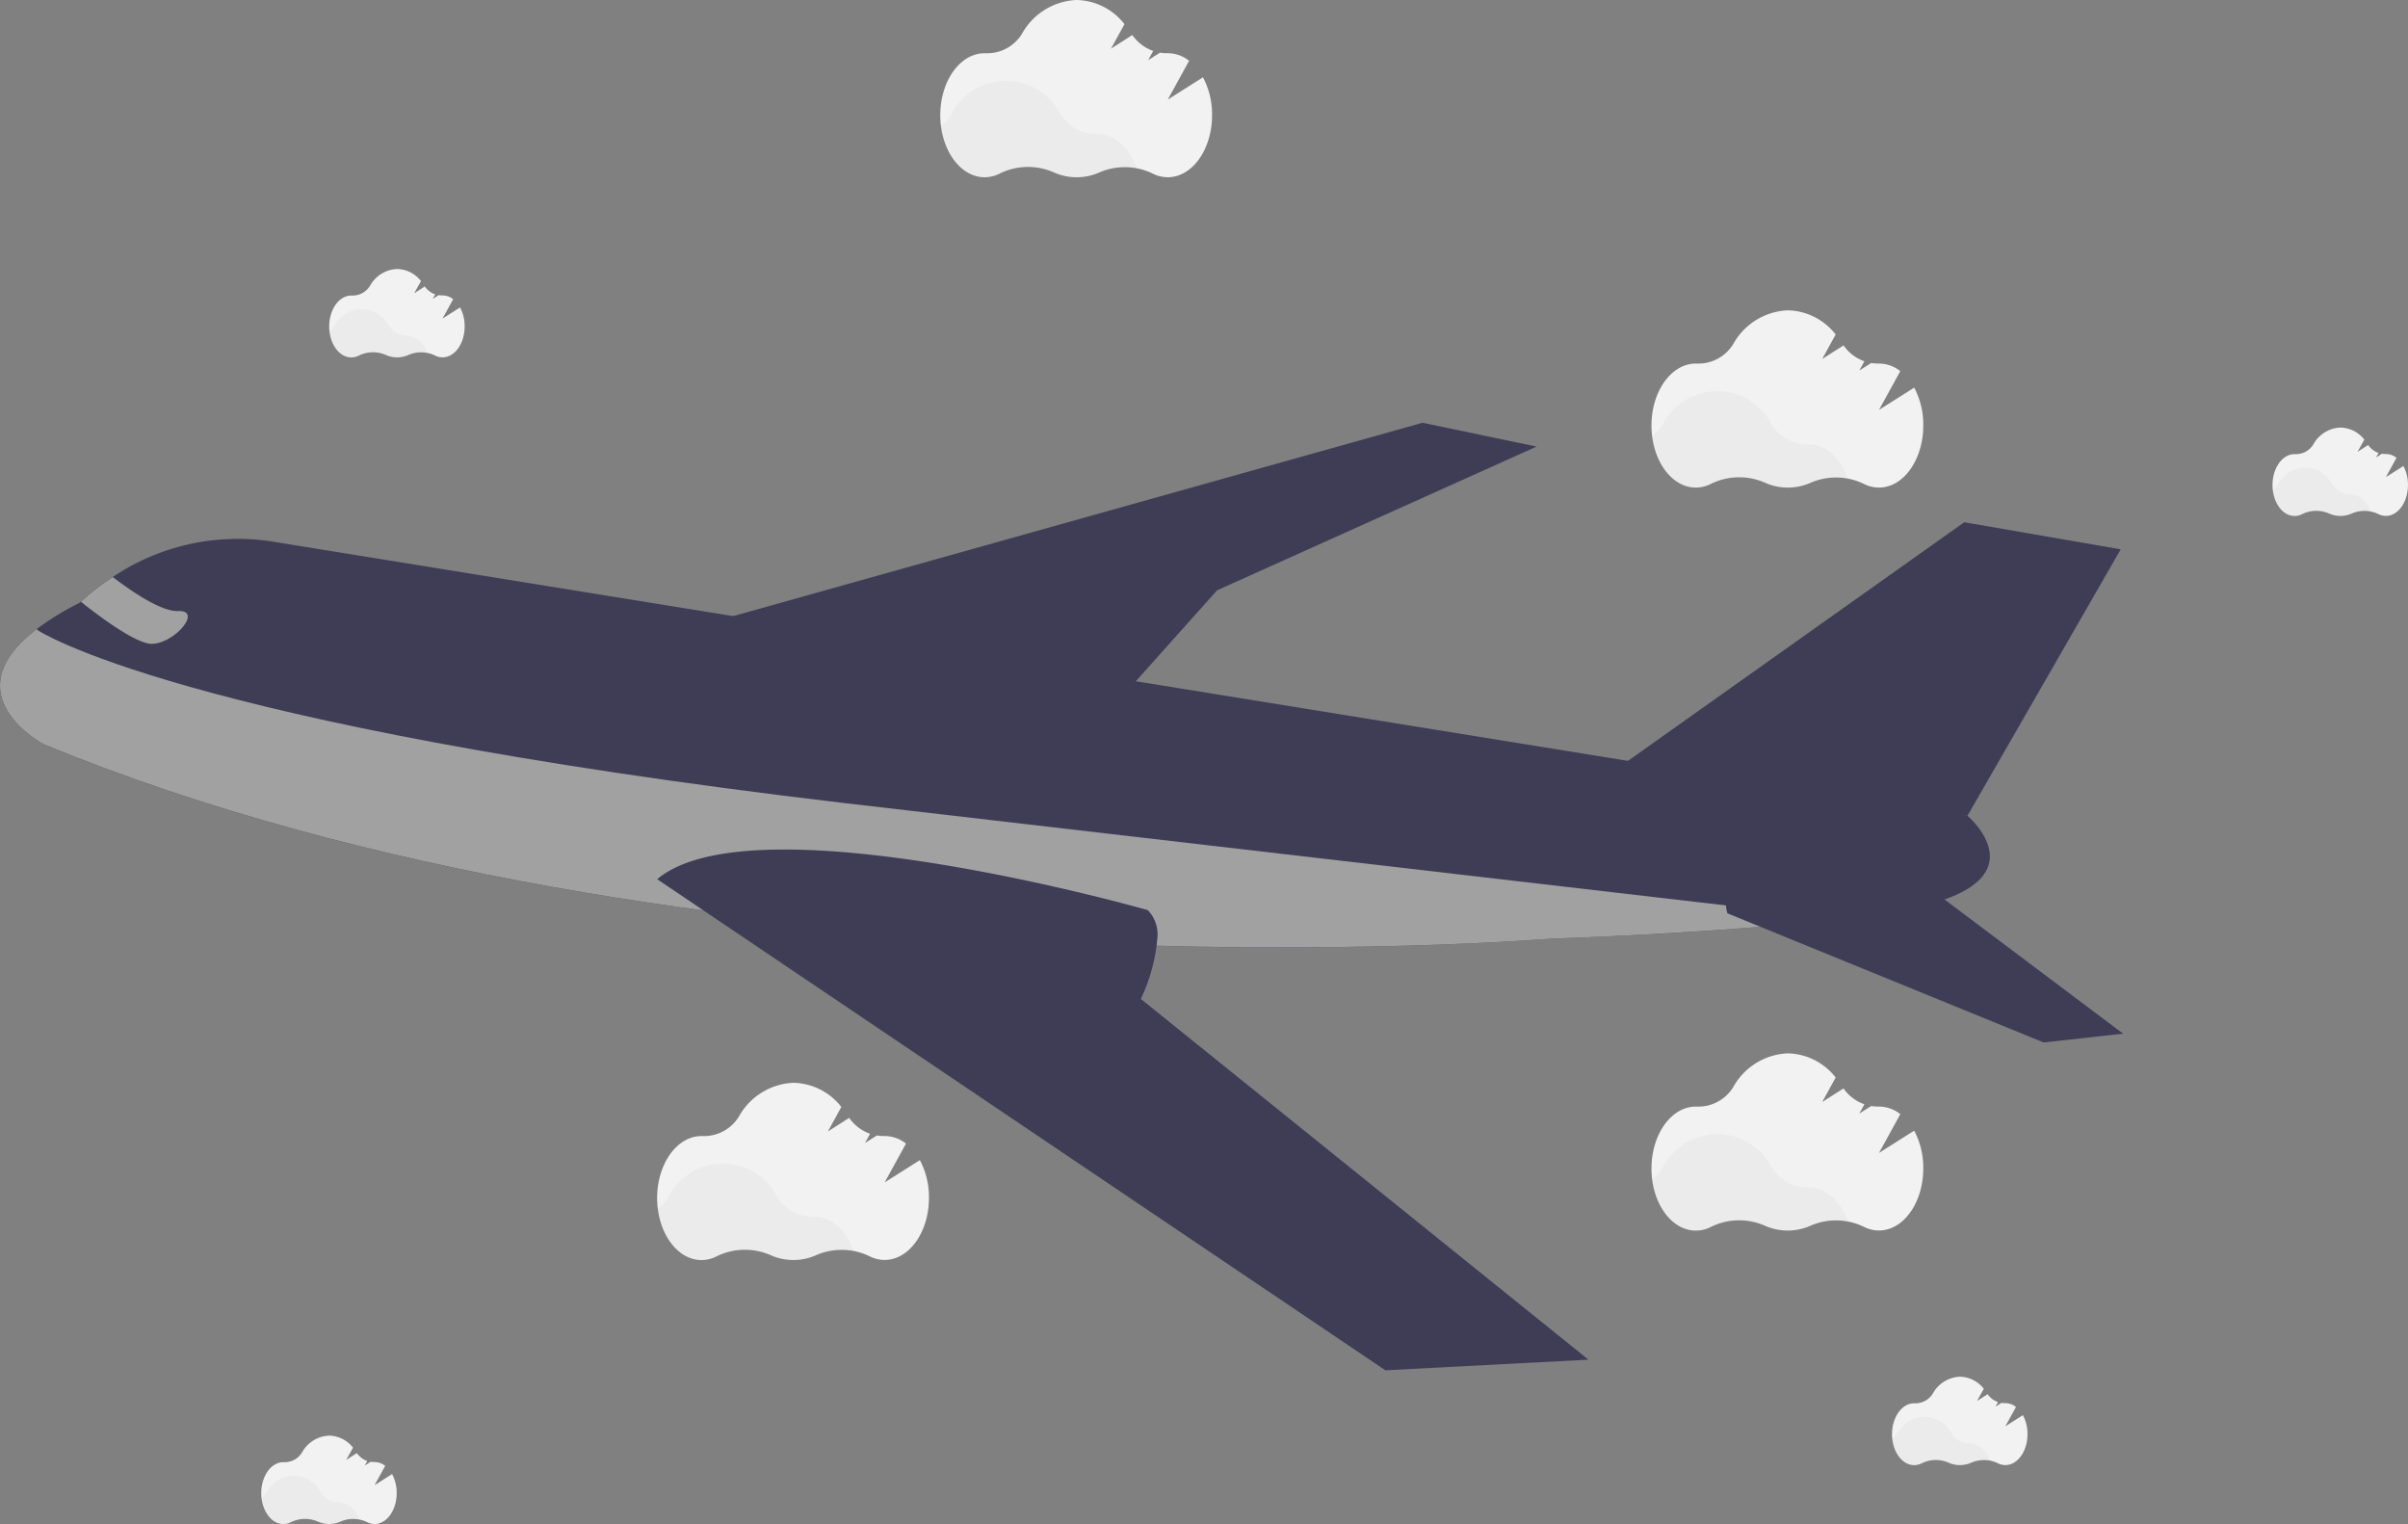 <svg xmlns="http://www.w3.org/2000/svg" width="288.372" height="182.49" viewBox="0 0 288.372 182.49"><rect x="0" y="0" width="288.372" height="182.49" fill="#808080" stroke="none"/><g transform="translate(0.023 -0.01)"><path style="fill:#3f3d56" d="M301.6,394.469c-2.65.977-7.3,1.779-12.691,2.425-14.647,1.758-34.719,2.382-34.719,2.382S151,407.833,73.666,376.005c0,0-11.248-5.9-.814-13.833a33.981,33.981,0,0,1,5.1-3.114l.127-.128a27.1,27.1,0,0,1,3.833-2.954,26.8,26.8,0,0,1,19.006-4.269l203.113,32.85S311.455,390.826,301.6,394.469Z" transform="translate(-68.44 -286.87)"/><path style="fill:#3f3d56" d="M778.88,374.348,821.4,344.18l18.74,3.241-18.35,31.9S779.368,379.664,778.88,374.348Z" transform="translate(-586.194 -281.637)"/><path style="fill:#3f3d56" d="M315.78,210.383l84.7-23.753,13.652,2.853-38.259,17.21-11.956,13.378Z" transform="translate(-230.143 -136)"/><path style="fill:#a1a1a1" d="M288.9,425.942c-14.647,1.758-34.719,2.382-34.719,2.382S151,436.881,73.666,405.053c0,0-11.248-5.9-.814-13.833l.035.146S89.575,402.645,169.3,412.06Z" transform="translate(-68.44 -315.918)"/><path style="fill:#3f3d56" d="M830.609,504.513l37.866,15.461,9.513-1.055L855.338,501.9S827.943,496.05,830.609,504.513Z" transform="translate(-623.759 -395.14)"/><path style="fill:#a1a1a1" d="M112.63,376.374c-1.806.03-5.946-3-8.52-5.04a27.1,27.1,0,0,1,3.833-2.954c2.075,1.592,5.767,4.169,7.82,4.069C118.727,372.327,115.35,376.325,112.63,376.374Z" transform="translate(-94.452 -299.273)"/><path style="fill:#3f3d56" d="M470.117,549.741,445.8,551.014l-68.353-46.09-12.689-8.558-6.163-4.158c11.563-9.765,58.741,3.7,58.741,3.7a4.163,4.163,0,0,1,1.15,3.429,21.188,21.188,0,0,1-1.785,6.8c-.114.271-.184.415-.184.415Z" transform="translate(-279.913 -386.925)"/><path style="fill:#f2f2f2" d="M390.029,600.895l-4.218,2.669,2.555-4.646a4.164,4.164,0,0,0-2.544-.909h-.068a4.663,4.663,0,0,1-.873-.065l-1.427.906.61-1.112a5.094,5.094,0,0,1-2.5-1.9l-2.552,1.627,1.611-2.935a7.467,7.467,0,0,0-5.721-2.891,7.838,7.838,0,0,0-6.548,4.042,4.9,4.9,0,0,1-4.34,2.333h-.141c-2.932,0-5.308,3.323-5.308,7.424s2.376,7.424,5.308,7.424a3.96,3.96,0,0,0,1.847-.464,7.671,7.671,0,0,1,6.426-.125,6.7,6.7,0,0,0,5.463,0,7.668,7.668,0,0,1,6.366.122,3.992,3.992,0,0,0,1.831.453c2.932,0,5.308-3.323,5.308-7.424A9.432,9.432,0,0,0,390.029,600.895Z" transform="translate(-279.891 -461.975)"/><path style="opacity:0.03" d="M382.146,637.746a7.866,7.866,0,0,0-4.549.494,6.681,6.681,0,0,1-5.46,0,7.651,7.651,0,0,0-6.426.125,4,4,0,0,1-1.85.464c-2.6,0-4.771-2.626-5.221-6.087a4.952,4.952,0,0,0,1.3-1.4,7.326,7.326,0,0,1,13.069-.052,5.018,5.018,0,0,0,4.326,2.379h.068C379.477,633.661,381.273,635.321,382.146,637.746Z" transform="translate(-279.942 -487.963)"/><path style="fill:#f2f2f2" d="M829.029,587.895l-4.218,2.669,2.555-4.646a4.163,4.163,0,0,0-2.544-.909h-.068a4.668,4.668,0,0,1-.873-.065l-1.427.906.61-1.112a5.094,5.094,0,0,1-2.5-1.9l-2.552,1.628,1.611-2.935a7.467,7.467,0,0,0-5.721-2.891,7.838,7.838,0,0,0-6.548,4.042,4.9,4.9,0,0,1-4.34,2.333h-.141c-2.932,0-5.308,3.323-5.308,7.424s2.376,7.424,5.308,7.424a3.96,3.96,0,0,0,1.847-.464,7.671,7.671,0,0,1,6.426-.125,6.7,6.7,0,0,0,5.463,0,7.668,7.668,0,0,1,6.366.122,3.992,3.992,0,0,0,1.831.453c2.932,0,5.308-3.323,5.308-7.424A9.431,9.431,0,0,0,829.029,587.895Z" transform="translate(-599.815 -452.502)"/><path style="opacity:0.03" d="M821.146,624.746a7.866,7.866,0,0,0-4.549.494,6.681,6.681,0,0,1-5.46,0,7.652,7.652,0,0,0-6.426.125,4,4,0,0,1-1.85.464c-2.6,0-4.771-2.626-5.221-6.087a4.953,4.953,0,0,0,1.3-1.4,7.326,7.326,0,0,1,13.069-.052,5.018,5.018,0,0,0,4.34,2.379h.068C818.477,620.661,820.273,622.321,821.146,624.746Z" transform="translate(-599.866 -478.489)"/><path style="fill:#f2f2f2" d="M829.029,259.895l-4.218,2.669,2.555-4.646a4.164,4.164,0,0,0-2.544-.909h-.068a4.665,4.665,0,0,1-.873-.065l-1.427.906.61-1.112a5.094,5.094,0,0,1-2.5-1.9l-2.552,1.627,1.611-2.935a7.466,7.466,0,0,0-5.721-2.891,7.838,7.838,0,0,0-6.548,4.042,4.9,4.9,0,0,1-4.34,2.333h-.141c-2.932,0-5.308,3.323-5.308,7.424s2.376,7.424,5.308,7.424a3.96,3.96,0,0,0,1.847-.464,7.671,7.671,0,0,1,6.426-.125,6.7,6.7,0,0,0,5.463.014,7.668,7.668,0,0,1,6.366.122,3.993,3.993,0,0,0,1.831.453c2.932,0,5.308-3.323,5.308-7.424A9.431,9.431,0,0,0,829.029,259.895Z" transform="translate(-599.815 -213.47)"/><path style="opacity:0.03" d="M821.146,296.746a7.866,7.866,0,0,0-4.549.494,6.68,6.68,0,0,1-5.46,0,7.652,7.652,0,0,0-6.426.125,4,4,0,0,1-1.85.464c-2.6,0-4.771-2.626-5.221-6.087a4.952,4.952,0,0,0,1.3-1.4,7.326,7.326,0,0,1,13.069-.052,5.018,5.018,0,0,0,4.34,2.379h.068C818.477,292.661,820.273,294.321,821.146,296.746Z" transform="translate(-599.866 -239.457)"/><path style="fill:#f2f2f2" d="M229.423,237l-2.1,1.332,1.275-2.316a2.067,2.067,0,0,0-1.269-.456h-.033a2.588,2.588,0,0,1-.437-.033l-.711.45.3-.542a2.539,2.539,0,0,1-1.245-.947l-1.272.814.814-1.462a3.719,3.719,0,0,0-2.853-1.443,3.879,3.879,0,0,0-3.255,2.015,2.441,2.441,0,0,1-2.17,1.164H216.4c-1.462,0-2.647,1.66-2.647,3.705s1.185,3.7,2.647,3.7a1.986,1.986,0,0,0,.922-.231,3.816,3.816,0,0,1,3.206-.062,3.339,3.339,0,0,0,2.712,0,3.819,3.819,0,0,1,3.176.062,2.013,2.013,0,0,0,.911.225c1.462,0,2.647-1.657,2.647-3.7a4.725,4.725,0,0,0-.551-2.276Z" transform="translate(-174.352 -200.177)"/><path style="opacity:0.03" d="M225.429,255.336a3.9,3.9,0,0,0-2.27.247,3.375,3.375,0,0,1-1.356.288,3.326,3.326,0,0,1-1.37-.3,3.824,3.824,0,0,0-3.206.065,1.975,1.975,0,0,1-.92.231c-1.3,0-2.382-1.31-2.607-3.035a2.55,2.55,0,0,0,.651-.7,3.646,3.646,0,0,1,6.51-.024,2.5,2.5,0,0,0,2.17,1.185h.035A2.73,2.73,0,0,1,225.429,255.336Z" transform="translate(-174.316 -213.091)"/><path style="fill:#f2f2f2" d="M919.422,726l-2.1,1.332,1.275-2.316a2.066,2.066,0,0,0-1.269-.456h-.033a2.589,2.589,0,0,1-.437-.033l-.711.45.3-.542a2.539,2.539,0,0,1-1.245-.947l-1.272.814.814-1.462a3.719,3.719,0,0,0-2.854-1.443,3.879,3.879,0,0,0-3.255,2.015,2.441,2.441,0,0,1-2.17,1.164H906.4c-1.462,0-2.647,1.66-2.647,3.705s1.185,3.7,2.647,3.7a1.985,1.985,0,0,0,.922-.231,3.816,3.816,0,0,1,3.206-.062,3.339,3.339,0,0,0,2.712,0,3.819,3.819,0,0,1,3.176.062,2.013,2.013,0,0,0,.911.225c1.462,0,2.647-1.657,2.647-3.7a4.725,4.725,0,0,0-.551-2.276Z" transform="translate(-677.194 -556.539)"/><path style="opacity:0.03" d="M915.429,744.336a3.9,3.9,0,0,0-2.27.247,3.374,3.374,0,0,1-1.356.288,3.327,3.327,0,0,1-1.37-.3,3.825,3.825,0,0,0-3.206.065,1.975,1.975,0,0,1-.919.231c-1.3,0-2.382-1.31-2.607-3.035a2.55,2.55,0,0,0,.651-.7,3.646,3.646,0,0,1,6.51-.024,2.5,2.5,0,0,0,2.17,1.185h.035A2.73,2.73,0,0,1,915.429,744.336Z" transform="translate(-677.158 -569.452)"/><path style="fill:#f2f2f2" d="M199.422,752l-2.1,1.332,1.275-2.316a2.067,2.067,0,0,0-1.269-.456h-.033a2.6,2.6,0,0,1-.437-.033l-.711.45.3-.542a2.539,2.539,0,0,1-1.245-.947l-1.272.814.814-1.462a3.719,3.719,0,0,0-2.853-1.443,3.879,3.879,0,0,0-3.255,2.015,2.441,2.441,0,0,1-2.17,1.164H186.4c-1.462,0-2.647,1.66-2.647,3.705s1.185,3.7,2.647,3.7a1.986,1.986,0,0,0,.922-.231,3.816,3.816,0,0,1,3.206-.062,3.339,3.339,0,0,0,2.712,0,3.819,3.819,0,0,1,3.176.062,2.012,2.012,0,0,0,.911.225c1.462,0,2.647-1.657,2.647-3.7a4.725,4.725,0,0,0-.551-2.276Z" transform="translate(-152.49 -575.486)"/><path style="opacity:0.03" d="M195.429,770.336a3.9,3.9,0,0,0-2.27.247,3.374,3.374,0,0,1-1.356.287,3.326,3.326,0,0,1-1.37-.3,3.825,3.825,0,0,0-3.206.065,1.975,1.975,0,0,1-.92.231c-1.3,0-2.382-1.31-2.607-3.035a2.549,2.549,0,0,0,.651-.7,3.646,3.646,0,0,1,6.51-.024,2.5,2.5,0,0,0,2.17,1.185h.035A2.73,2.73,0,0,1,195.429,770.336Z" transform="translate(-152.453 -588.4)"/><path style="fill:#f2f2f2" d="M515.029,122.895l-4.218,2.669,2.555-4.646a4.164,4.164,0,0,0-2.544-.909h-.068a4.668,4.668,0,0,1-.873-.065l-1.427.906.61-1.112a5.094,5.094,0,0,1-2.5-1.9l-2.552,1.627,1.611-2.935a7.466,7.466,0,0,0-5.721-2.891,7.838,7.838,0,0,0-6.548,4.042,4.9,4.9,0,0,1-4.34,2.333h-.141c-2.932,0-5.308,3.323-5.308,7.424s2.376,7.424,5.308,7.424a3.96,3.96,0,0,0,1.847-.464,7.671,7.671,0,0,1,6.426-.125,6.7,6.7,0,0,0,5.463.014,7.668,7.668,0,0,1,6.366.122,3.993,3.993,0,0,0,1.831.453c2.932,0,5.308-3.323,5.308-7.424a9.431,9.431,0,0,0-1.09-4.543Z" transform="translate(-370.985 -113.63)"/><path style="opacity:0.03" d="M507.146,159.746a7.866,7.866,0,0,0-4.549.494,6.681,6.681,0,0,1-5.46,0,7.652,7.652,0,0,0-6.426.125,4,4,0,0,1-1.85.464c-2.6,0-4.771-2.626-5.221-6.087a4.953,4.953,0,0,0,1.3-1.4,7.326,7.326,0,0,1,13.069-.052,5.018,5.018,0,0,0,4.34,2.379h.068C504.477,155.661,506.273,157.321,507.146,159.746Z" transform="translate(-371.036 -139.617)"/><path style="fill:#f2f2f2" d="M1087.422,307l-2.1,1.332,1.275-2.316a2.067,2.067,0,0,0-1.269-.456h-.033a2.591,2.591,0,0,1-.437-.033l-.711.45.3-.542a2.539,2.539,0,0,1-1.245-.947l-1.272.814.814-1.462a3.719,3.719,0,0,0-2.853-1.443,3.879,3.879,0,0,0-3.255,2.015,2.441,2.441,0,0,1-2.17,1.164h-.071c-1.462,0-2.647,1.66-2.647,3.705s1.185,3.7,2.647,3.7a1.986,1.986,0,0,0,.922-.231,3.816,3.816,0,0,1,3.206-.062,3.339,3.339,0,0,0,2.712,0,3.819,3.819,0,0,1,3.176.062,2.013,2.013,0,0,0,.911.225c1.462,0,2.647-1.657,2.647-3.7A4.725,4.725,0,0,0,1087.422,307Z" transform="translate(-799.625 -251.19)"/><path style="opacity:0.03" d="M1083.465,325.336a3.9,3.9,0,0,0-2.27.247,3.374,3.374,0,0,1-1.356.288,3.326,3.326,0,0,1-1.356-.3,3.824,3.824,0,0,0-3.206.065,1.974,1.974,0,0,1-.92.231c-1.3,0-2.382-1.31-2.607-3.035a2.552,2.552,0,0,0,.651-.7,3.646,3.646,0,0,1,6.51-.024,2.5,2.5,0,0,0,2.156,1.185h.035A2.73,2.73,0,0,1,1083.465,325.336Z" transform="translate(-799.625 -264.104)"/></g></svg>